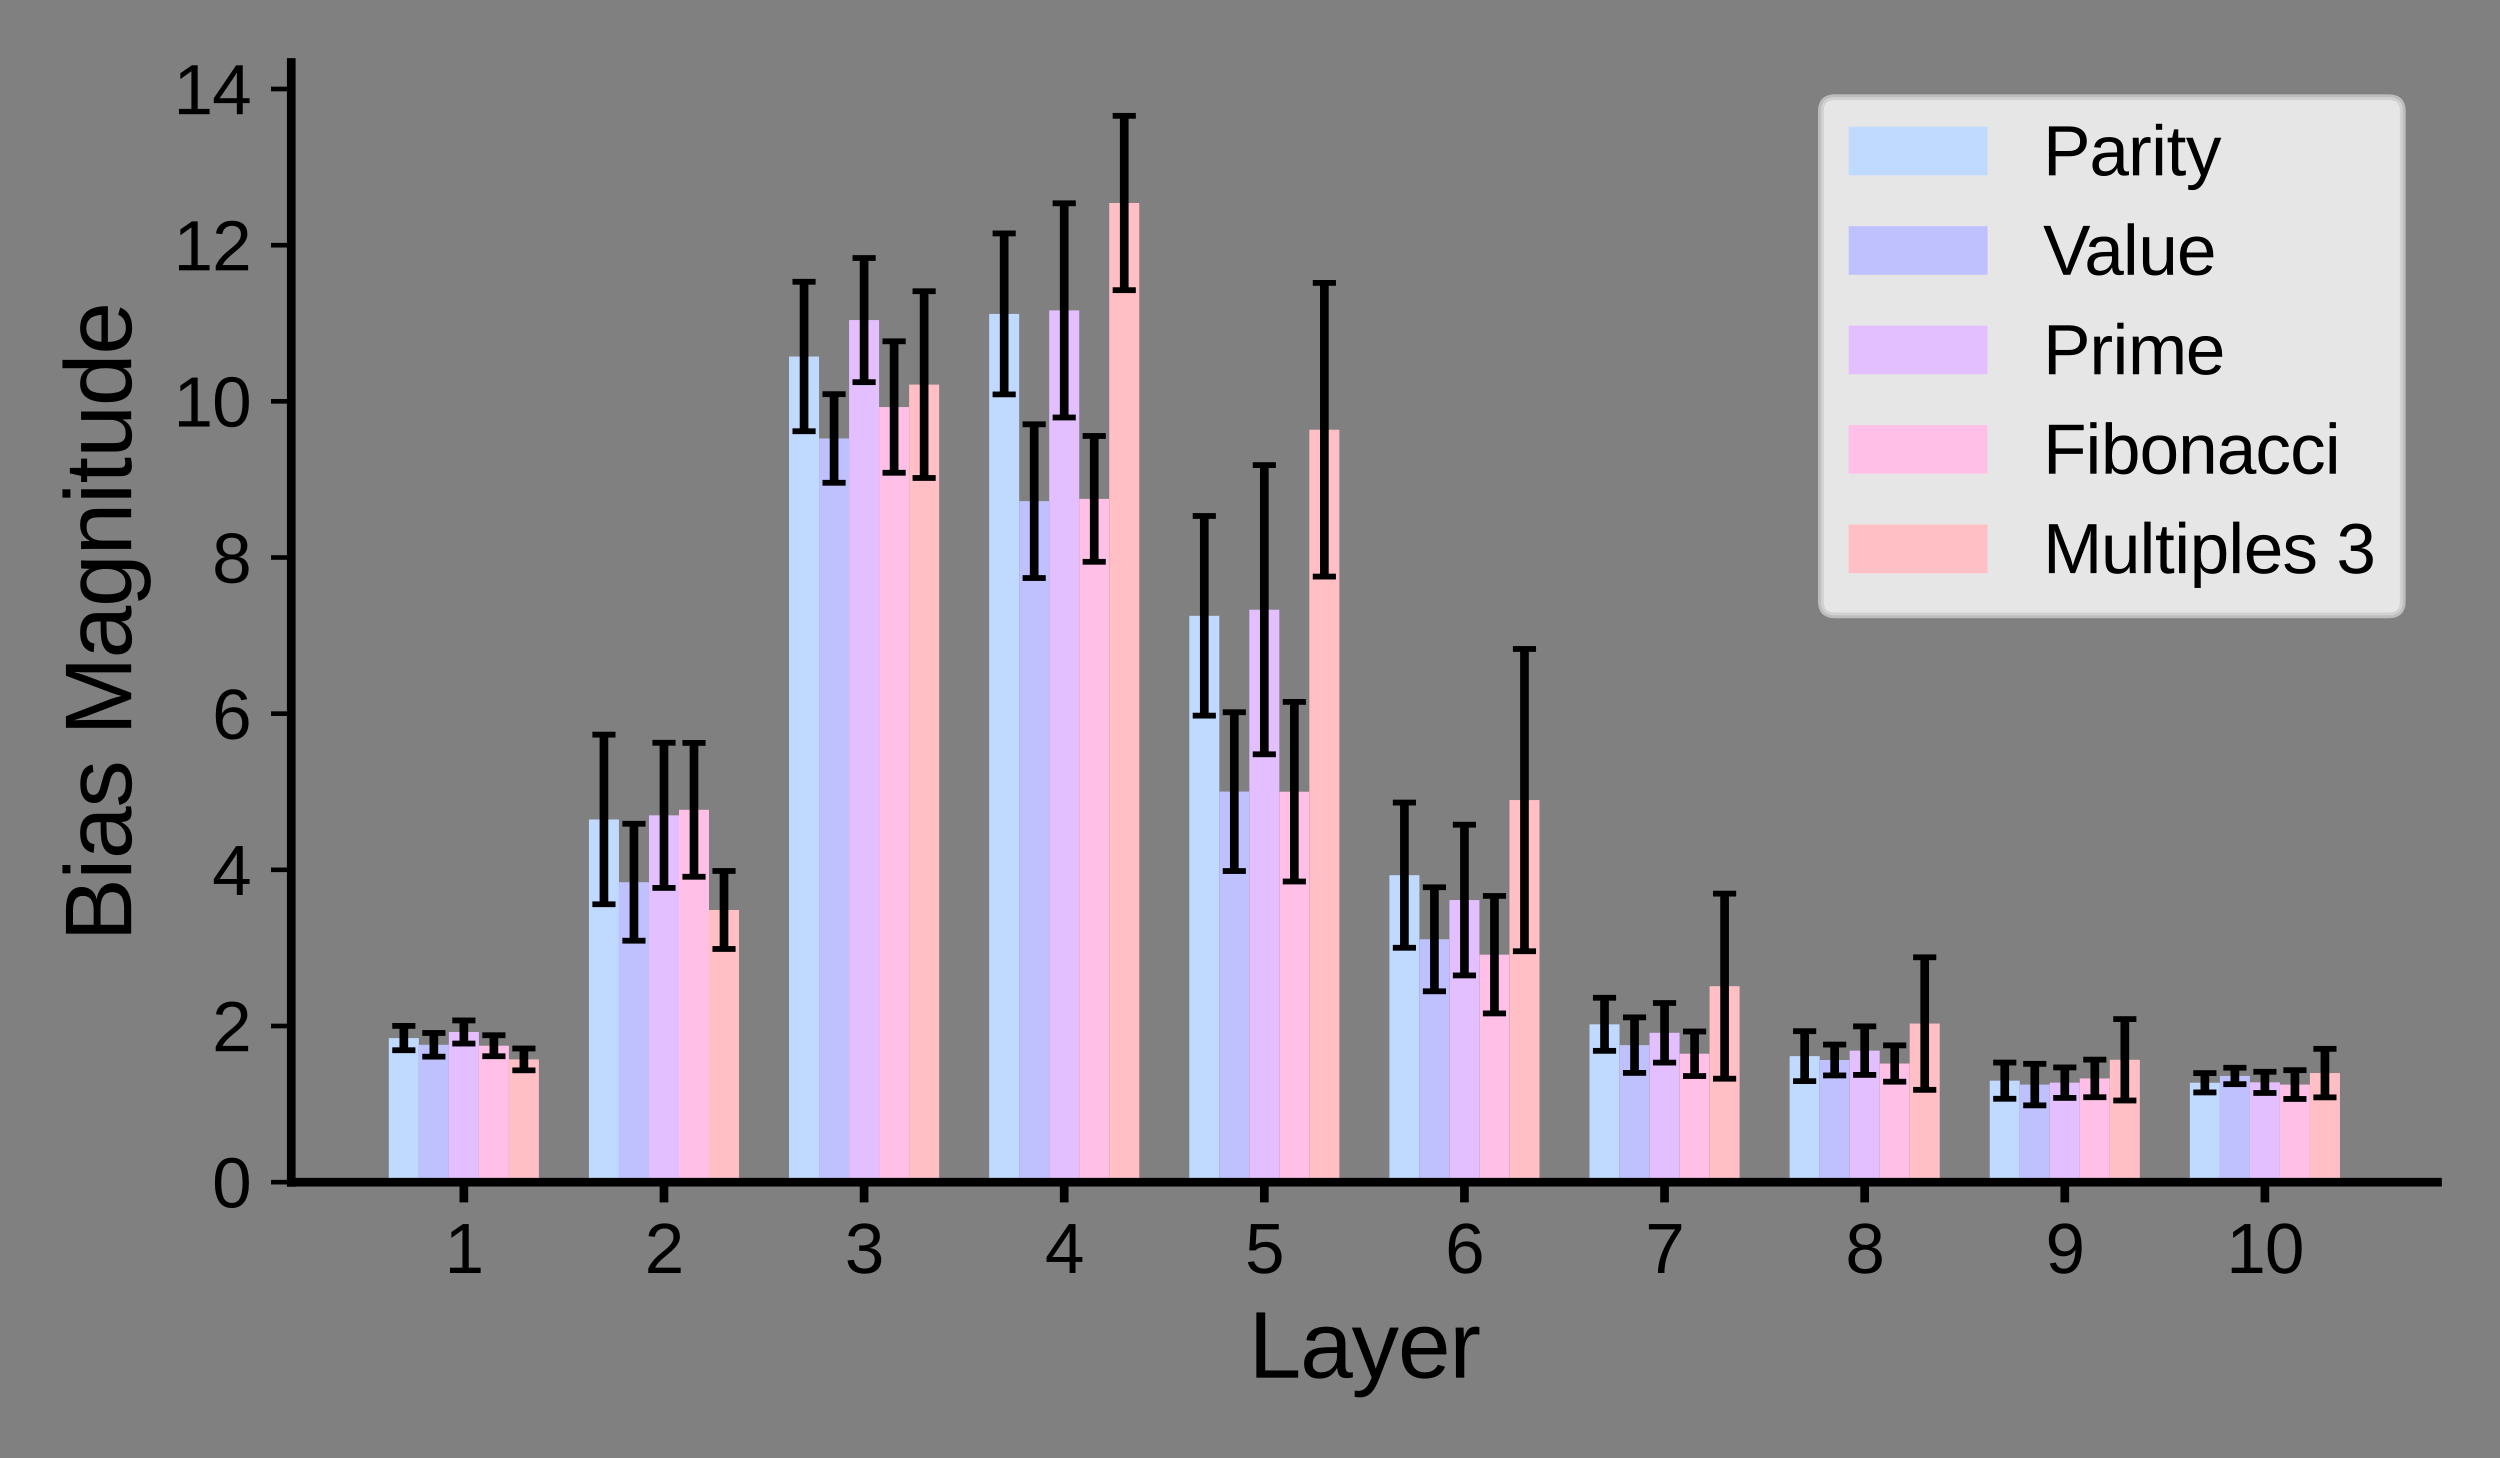<?xml version="1.0" encoding="utf-8" standalone="no"?>
<!DOCTYPE svg PUBLIC "-//W3C//DTD SVG 1.1//EN"
  "http://www.w3.org/Graphics/SVG/1.1/DTD/svg11.dtd">
<svg xmlns:xlink="http://www.w3.org/1999/xlink" width="432pt" height="252pt" viewBox="0 0 432 252" xmlns="http://www.w3.org/2000/svg" version="1.1">
 <rect x="0" y="0" width="432" height="252" fill="#808080" stroke="none"/>
 <defs>
  <style type="text/css">*{stroke-linejoin: round; stroke-linecap: butt}</style>
 </defs>
 <g id="figure_1">
  <g id="patch_1">
   <path d="M 0 252 
L 432 252 
L 432 0 
L 0 0 
L 0 252 
z
" style="fill: none"/>
  </g>
  <g id="axes_1">
   <g id="patch_2">
    <path d="M 50.33 204.28 
L 421.2 204.28 
L 421.2 10.8 
L 50.33 10.8 
L 50.33 204.28 
z
" style="fill: none"/>
   </g>
   <g id="patch_3">
    <path d="M 67.188 204.28 
L 72.375 204.28 
L 72.375 179.378 
L 67.188 179.378 
z
" clip-path="url(#p2a4788bea1)" style="fill: #c0d9ff"/>
   </g>
   <g id="patch_4">
    <path d="M 101.768 204.28 
L 106.955 204.28 
L 106.955 141.6 
L 101.768 141.6 
z
" clip-path="url(#p2a4788bea1)" style="fill: #c0d9ff"/>
   </g>
   <g id="patch_5">
    <path d="M 136.348 204.28 
L 141.535 204.28 
L 141.535 61.605 
L 136.348 61.605 
z
" clip-path="url(#p2a4788bea1)" style="fill: #c0d9ff"/>
   </g>
   <g id="patch_6">
    <path d="M 170.928 204.28 
L 176.115 204.28 
L 176.115 54.245 
L 170.928 54.245 
z
" clip-path="url(#p2a4788bea1)" style="fill: #c0d9ff"/>
   </g>
   <g id="patch_7">
    <path d="M 205.508 204.28 
L 210.695 204.28 
L 210.695 106.413 
L 205.508 106.413 
z
" clip-path="url(#p2a4788bea1)" style="fill: #c0d9ff"/>
   </g>
   <g id="patch_8">
    <path d="M 240.087 204.28 
L 245.274 204.28 
L 245.274 151.229 
L 240.087 151.229 
z
" clip-path="url(#p2a4788bea1)" style="fill: #c0d9ff"/>
   </g>
   <g id="patch_9">
    <path d="M 274.667 204.28 
L 279.854 204.28 
L 279.854 176.999 
L 274.667 176.999 
z
" clip-path="url(#p2a4788bea1)" style="fill: #c0d9ff"/>
   </g>
   <g id="patch_10">
    <path d="M 309.247 204.28 
L 314.434 204.28 
L 314.434 182.503 
L 309.247 182.503 
z
" clip-path="url(#p2a4788bea1)" style="fill: #c0d9ff"/>
   </g>
   <g id="patch_11">
    <path d="M 343.827 204.28 
L 349.014 204.28 
L 349.014 186.742 
L 343.827 186.742 
z
" clip-path="url(#p2a4788bea1)" style="fill: #c0d9ff"/>
   </g>
   <g id="patch_12">
    <path d="M 378.407 204.28 
L 383.594 204.28 
L 383.594 187.101 
L 378.407 187.101 
z
" clip-path="url(#p2a4788bea1)" style="fill: #c0d9ff"/>
   </g>
   <g id="patch_13">
    <path d="M 72.375 204.28 
L 77.562 204.28 
L 77.562 180.545 
L 72.375 180.545 
z
" clip-path="url(#p2a4788bea1)" style="fill: #bfc1ff"/>
   </g>
   <g id="patch_14">
    <path d="M 106.955 204.28 
L 112.142 204.28 
L 112.142 152.446 
L 106.955 152.446 
z
" clip-path="url(#p2a4788bea1)" style="fill: #bfc1ff"/>
   </g>
   <g id="patch_15">
    <path d="M 141.535 204.28 
L 146.722 204.28 
L 146.722 75.767 
L 141.535 75.767 
z
" clip-path="url(#p2a4788bea1)" style="fill: #bfc1ff"/>
   </g>
   <g id="patch_16">
    <path d="M 176.115 204.28 
L 181.302 204.28 
L 181.302 86.599 
L 176.115 86.599 
z
" clip-path="url(#p2a4788bea1)" style="fill: #bfc1ff"/>
   </g>
   <g id="patch_17">
    <path d="M 210.695 204.28 
L 215.882 204.28 
L 215.882 136.794 
L 210.695 136.794 
z
" clip-path="url(#p2a4788bea1)" style="fill: #bfc1ff"/>
   </g>
   <g id="patch_18">
    <path d="M 245.274 204.28 
L 250.461 204.28 
L 250.461 162.31 
L 245.274 162.31 
z
" clip-path="url(#p2a4788bea1)" style="fill: #bfc1ff"/>
   </g>
   <g id="patch_19">
    <path d="M 279.854 204.28 
L 285.041 204.28 
L 285.041 180.598 
L 279.854 180.598 
z
" clip-path="url(#p2a4788bea1)" style="fill: #bfc1ff"/>
   </g>
   <g id="patch_20">
    <path d="M 314.434 204.28 
L 319.621 204.28 
L 319.621 183.169 
L 314.434 183.169 
z
" clip-path="url(#p2a4788bea1)" style="fill: #bfc1ff"/>
   </g>
   <g id="patch_21">
    <path d="M 349.014 204.28 
L 354.201 204.28 
L 354.201 187.415 
L 349.014 187.415 
z
" clip-path="url(#p2a4788bea1)" style="fill: #bfc1ff"/>
   </g>
   <g id="patch_22">
    <path d="M 383.594 204.28 
L 388.781 204.28 
L 388.781 185.926 
L 383.594 185.926 
z
" clip-path="url(#p2a4788bea1)" style="fill: #bfc1ff"/>
   </g>
   <g id="patch_23">
    <path d="M 77.562 204.28 
L 82.749 204.28 
L 82.749 178.331 
L 77.562 178.331 
z
" clip-path="url(#p2a4788bea1)" style="fill: #e3bfff"/>
   </g>
   <g id="patch_24">
    <path d="M 112.142 204.28 
L 117.329 204.28 
L 117.329 140.892 
L 112.142 140.892 
z
" clip-path="url(#p2a4788bea1)" style="fill: #e3bfff"/>
   </g>
   <g id="patch_25">
    <path d="M 146.722 204.28 
L 151.909 204.28 
L 151.909 55.313 
L 146.722 55.313 
z
" clip-path="url(#p2a4788bea1)" style="fill: #e3bfff"/>
   </g>
   <g id="patch_26">
    <path d="M 181.302 204.28 
L 186.489 204.28 
L 186.489 53.64 
L 181.302 53.64 
z
" clip-path="url(#p2a4788bea1)" style="fill: #e3bfff"/>
   </g>
   <g id="patch_27">
    <path d="M 215.882 204.28 
L 221.069 204.28 
L 221.069 105.358 
L 215.882 105.358 
z
" clip-path="url(#p2a4788bea1)" style="fill: #e3bfff"/>
   </g>
   <g id="patch_28">
    <path d="M 250.461 204.28 
L 255.648 204.28 
L 255.648 155.528 
L 250.461 155.528 
z
" clip-path="url(#p2a4788bea1)" style="fill: #e3bfff"/>
   </g>
   <g id="patch_29">
    <path d="M 285.041 204.28 
L 290.228 204.28 
L 290.228 178.468 
L 285.041 178.468 
z
" clip-path="url(#p2a4788bea1)" style="fill: #e3bfff"/>
   </g>
   <g id="patch_30">
    <path d="M 319.621 204.28 
L 324.808 204.28 
L 324.808 181.551 
L 319.621 181.551 
z
" clip-path="url(#p2a4788bea1)" style="fill: #e3bfff"/>
   </g>
   <g id="patch_31">
    <path d="M 354.201 204.28 
L 359.388 204.28 
L 359.388 187.085 
L 354.201 187.085 
z
" clip-path="url(#p2a4788bea1)" style="fill: #e3bfff"/>
   </g>
   <g id="patch_32">
    <path d="M 388.781 204.28 
L 393.968 204.28 
L 393.968 187.032 
L 388.781 187.032 
z
" clip-path="url(#p2a4788bea1)" style="fill: #e3bfff"/>
   </g>
   <g id="patch_33">
    <path d="M 82.749 204.28 
L 87.936 204.28 
L 87.936 180.704 
L 82.749 180.704 
z
" clip-path="url(#p2a4788bea1)" style="fill: #ffbfe6"/>
   </g>
   <g id="patch_34">
    <path d="M 117.329 204.28 
L 122.516 204.28 
L 122.516 139.937 
L 117.329 139.937 
z
" clip-path="url(#p2a4788bea1)" style="fill: #ffbfe6"/>
   </g>
   <g id="patch_35">
    <path d="M 151.909 204.28 
L 157.096 204.28 
L 157.096 70.336 
L 151.909 70.336 
z
" clip-path="url(#p2a4788bea1)" style="fill: #ffbfe6"/>
   </g>
   <g id="patch_36">
    <path d="M 186.489 204.28 
L 191.676 204.28 
L 191.676 86.208 
L 186.489 86.208 
z
" clip-path="url(#p2a4788bea1)" style="fill: #ffbfe6"/>
   </g>
   <g id="patch_37">
    <path d="M 221.069 204.28 
L 226.256 204.28 
L 226.256 136.808 
L 221.069 136.808 
z
" clip-path="url(#p2a4788bea1)" style="fill: #ffbfe6"/>
   </g>
   <g id="patch_38">
    <path d="M 255.648 204.28 
L 260.835 204.28 
L 260.835 164.969 
L 255.648 164.969 
z
" clip-path="url(#p2a4788bea1)" style="fill: #ffbfe6"/>
   </g>
   <g id="patch_39">
    <path d="M 290.228 204.28 
L 295.415 204.28 
L 295.415 182.089 
L 290.228 182.089 
z
" clip-path="url(#p2a4788bea1)" style="fill: #ffbfe6"/>
   </g>
   <g id="patch_40">
    <path d="M 324.808 204.28 
L 329.995 204.28 
L 329.995 183.778 
L 324.808 183.778 
z
" clip-path="url(#p2a4788bea1)" style="fill: #ffbfe6"/>
   </g>
   <g id="patch_41">
    <path d="M 359.388 204.28 
L 364.575 204.28 
L 364.575 186.356 
L 359.388 186.356 
z
" clip-path="url(#p2a4788bea1)" style="fill: #ffbfe6"/>
   </g>
   <g id="patch_42">
    <path d="M 393.968 204.28 
L 399.155 204.28 
L 399.155 187.415 
L 393.968 187.415 
z
" clip-path="url(#p2a4788bea1)" style="fill: #ffbfe6"/>
   </g>
   <g id="patch_43">
    <path d="M 87.936 204.28 
L 93.123 204.28 
L 93.123 183.065 
L 87.936 183.065 
z
" clip-path="url(#p2a4788bea1)" style="fill: #ffbfc4"/>
   </g>
   <g id="patch_44">
    <path d="M 122.516 204.28 
L 127.703 204.28 
L 127.703 157.244 
L 122.516 157.244 
z
" clip-path="url(#p2a4788bea1)" style="fill: #ffbfc4"/>
   </g>
   <g id="patch_45">
    <path d="M 157.096 204.28 
L 162.283 204.28 
L 162.283 66.462 
L 157.096 66.462 
z
" clip-path="url(#p2a4788bea1)" style="fill: #ffbfc4"/>
   </g>
   <g id="patch_46">
    <path d="M 191.676 204.28 
L 196.863 204.28 
L 196.863 35.075 
L 191.676 35.075 
z
" clip-path="url(#p2a4788bea1)" style="fill: #ffbfc4"/>
   </g>
   <g id="patch_47">
    <path d="M 226.256 204.28 
L 231.443 204.28 
L 231.443 74.257 
L 226.256 74.257 
z
" clip-path="url(#p2a4788bea1)" style="fill: #ffbfc4"/>
   </g>
   <g id="patch_48">
    <path d="M 260.835 204.28 
L 266.022 204.28 
L 266.022 138.256 
L 260.835 138.256 
z
" clip-path="url(#p2a4788bea1)" style="fill: #ffbfc4"/>
   </g>
   <g id="patch_49">
    <path d="M 295.415 204.28 
L 300.602 204.28 
L 300.602 170.411 
L 295.415 170.411 
z
" clip-path="url(#p2a4788bea1)" style="fill: #ffbfc4"/>
   </g>
   <g id="patch_50">
    <path d="M 329.995 204.28 
L 335.182 204.28 
L 335.182 176.872 
L 329.995 176.872 
z
" clip-path="url(#p2a4788bea1)" style="fill: #ffbfc4"/>
   </g>
   <g id="patch_51">
    <path d="M 364.575 204.28 
L 369.762 204.28 
L 369.762 183.136 
L 364.575 183.136 
z
" clip-path="url(#p2a4788bea1)" style="fill: #ffbfc4"/>
   </g>
   <g id="patch_52">
    <path d="M 399.155 204.28 
L 404.342 204.28 
L 404.342 185.429 
L 399.155 185.429 
z
" clip-path="url(#p2a4788bea1)" style="fill: #ffbfc4"/>
   </g>
   <g id="matplotlib.axis_1">
    <g id="xtick_1">
     <g id="line2d_1">
      <defs>
       <path id="m3a42e1a648" d="M 0 0 
L 0 3.5 
" style="stroke: #000000; stroke-width: 1.5"/>
      </defs>
      <g>
       <use xlink:href="#m3a42e1a648" x="80.155" y="204.28" style="stroke: #000000; stroke-width: 1.5"/>
      </g>
     </g>
     <g id="text_1">
      <!-- 1 -->
      <g transform="translate(76.819 219.976) scale(0.12 -0.12)">
       <defs>
        <path id="LiberationSans-31" d="M 488 0 
L 488 478 
L 1609 478 
L 1609 3866 
L 616 3156 
L 616 3688 
L 1656 4403 
L 2175 4403 
L 2175 478 
L 3247 478 
L 3247 0 
L 488 0 
z
" transform="scale(0.016)"/>
       </defs>
       <use xlink:href="#LiberationSans-31"/>
      </g>
     </g>
    </g>
    <g id="xtick_2">
     <g id="line2d_2">
      <g>
       <use xlink:href="#m3a42e1a648" x="114.735" y="204.28" style="stroke: #000000; stroke-width: 1.5"/>
      </g>
     </g>
     <g id="text_2">
      <!-- 2 -->
      <g transform="translate(111.399 219.976) scale(0.12 -0.12)">
       <defs>
        <path id="LiberationSans-32" d="M 322 0 
L 322 397 
Q 481 763 711 1042 
Q 941 1322 1194 1548 
Q 1447 1775 1695 1969 
Q 1944 2163 2144 2356 
Q 2344 2550 2467 2762 
Q 2591 2975 2591 3244 
Q 2591 3606 2378 3806 
Q 2166 4006 1788 4006 
Q 1428 4006 1195 3811 
Q 963 3616 922 3263 
L 347 3316 
Q 409 3844 795 4156 
Q 1181 4469 1788 4469 
Q 2453 4469 2811 4155 
Q 3169 3841 3169 3263 
Q 3169 3006 3051 2753 
Q 2934 2500 2703 2247 
Q 2472 1994 1819 1463 
Q 1459 1169 1246 933 
Q 1034 697 941 478 
L 3238 478 
L 3238 0 
L 322 0 
z
" transform="scale(0.016)"/>
       </defs>
       <use xlink:href="#LiberationSans-32"/>
      </g>
     </g>
    </g>
    <g id="xtick_3">
     <g id="line2d_3">
      <g>
       <use xlink:href="#m3a42e1a648" x="149.315" y="204.28" style="stroke: #000000; stroke-width: 1.5"/>
      </g>
     </g>
     <g id="text_3">
      <!-- 3 -->
      <g transform="translate(145.979 219.976) scale(0.12 -0.12)">
       <defs>
        <path id="LiberationSans-33" d="M 3278 1216 
Q 3278 606 2890 271 
Q 2503 -63 1784 -63 
Q 1116 -63 717 239 
Q 319 541 244 1131 
L 825 1184 
Q 938 403 1784 403 
Q 2209 403 2451 612 
Q 2694 822 2694 1234 
Q 2694 1594 2417 1795 
Q 2141 1997 1619 1997 
L 1300 1997 
L 1300 2484 
L 1606 2484 
Q 2069 2484 2323 2686 
Q 2578 2888 2578 3244 
Q 2578 3597 2370 3801 
Q 2163 4006 1753 4006 
Q 1381 4006 1151 3815 
Q 922 3625 884 3278 
L 319 3322 
Q 381 3863 767 4166 
Q 1153 4469 1759 4469 
Q 2422 4469 2789 4161 
Q 3156 3853 3156 3303 
Q 3156 2881 2920 2617 
Q 2684 2353 2234 2259 
L 2234 2247 
Q 2728 2194 3003 1916 
Q 3278 1638 3278 1216 
z
" transform="scale(0.016)"/>
       </defs>
       <use xlink:href="#LiberationSans-33"/>
      </g>
     </g>
    </g>
    <g id="xtick_4">
     <g id="line2d_4">
      <g>
       <use xlink:href="#m3a42e1a648" x="183.895" y="204.28" style="stroke: #000000; stroke-width: 1.5"/>
      </g>
     </g>
     <g id="text_4">
      <!-- 4 -->
      <g transform="translate(180.559 219.976) scale(0.12 -0.12)">
       <defs>
        <path id="LiberationSans-34" d="M 2753 997 
L 2753 0 
L 2222 0 
L 2222 997 
L 147 997 
L 147 1434 
L 2163 4403 
L 2753 4403 
L 2753 1441 
L 3372 1441 
L 3372 997 
L 2753 997 
z
M 2222 3769 
Q 2216 3750 2134 3603 
Q 2053 3456 2013 3397 
L 884 1734 
L 716 1503 
L 666 1441 
L 2222 1441 
L 2222 3769 
z
" transform="scale(0.016)"/>
       </defs>
       <use xlink:href="#LiberationSans-34"/>
      </g>
     </g>
    </g>
    <g id="xtick_5">
     <g id="line2d_5">
      <g>
       <use xlink:href="#m3a42e1a648" x="218.475" y="204.28" style="stroke: #000000; stroke-width: 1.5"/>
      </g>
     </g>
     <g id="text_5">
      <!-- 5 -->
      <g transform="translate(215.138 219.976) scale(0.12 -0.12)">
       <defs>
        <path id="LiberationSans-35" d="M 3291 1434 
Q 3291 738 2877 337 
Q 2463 -63 1728 -63 
Q 1113 -63 734 206 
Q 356 475 256 984 
L 825 1050 
Q 1003 397 1741 397 
Q 2194 397 2450 670 
Q 2706 944 2706 1422 
Q 2706 1838 2448 2094 
Q 2191 2350 1753 2350 
Q 1525 2350 1328 2278 
Q 1131 2206 934 2034 
L 384 2034 
L 531 4403 
L 3034 4403 
L 3034 3925 
L 1044 3925 
L 959 2528 
Q 1325 2809 1869 2809 
Q 2519 2809 2905 2428 
Q 3291 2047 3291 1434 
z
" transform="scale(0.016)"/>
       </defs>
       <use xlink:href="#LiberationSans-35"/>
      </g>
     </g>
    </g>
    <g id="xtick_6">
     <g id="line2d_6">
      <g>
       <use xlink:href="#m3a42e1a648" x="253.055" y="204.28" style="stroke: #000000; stroke-width: 1.5"/>
      </g>
     </g>
     <g id="text_6">
      <!-- 6 -->
      <g transform="translate(249.718 219.976) scale(0.12 -0.12)">
       <defs>
        <path id="LiberationSans-36" d="M 3278 1441 
Q 3278 744 2900 340 
Q 2522 -63 1856 -63 
Q 1113 -63 719 490 
Q 325 1044 325 2100 
Q 325 3244 734 3856 
Q 1144 4469 1900 4469 
Q 2897 4469 3156 3572 
L 2619 3475 
Q 2453 4013 1894 4013 
Q 1413 4013 1148 3564 
Q 884 3116 884 2266 
Q 1038 2550 1316 2698 
Q 1594 2847 1953 2847 
Q 2563 2847 2920 2465 
Q 3278 2084 3278 1441 
z
M 2706 1416 
Q 2706 1894 2472 2153 
Q 2238 2413 1819 2413 
Q 1425 2413 1183 2183 
Q 941 1953 941 1550 
Q 941 1041 1192 716 
Q 1444 391 1838 391 
Q 2244 391 2475 664 
Q 2706 938 2706 1416 
z
" transform="scale(0.016)"/>
       </defs>
       <use xlink:href="#LiberationSans-36"/>
      </g>
     </g>
    </g>
    <g id="xtick_7">
     <g id="line2d_7">
      <g>
       <use xlink:href="#m3a42e1a648" x="287.635" y="204.28" style="stroke: #000000; stroke-width: 1.5"/>
      </g>
     </g>
     <g id="text_7">
      <!-- 7 -->
      <g transform="translate(284.298 219.976) scale(0.12 -0.12)">
       <defs>
        <path id="LiberationSans-37" d="M 3238 3947 
Q 2563 2916 2284 2331 
Q 2006 1747 1867 1178 
Q 1728 609 1728 0 
L 1141 0 
Q 1141 844 1498 1776 
Q 1856 2709 2694 3925 
L 328 3925 
L 328 4403 
L 3238 4403 
L 3238 3947 
z
" transform="scale(0.016)"/>
       </defs>
       <use xlink:href="#LiberationSans-37"/>
      </g>
     </g>
    </g>
    <g id="xtick_8">
     <g id="line2d_8">
      <g>
       <use xlink:href="#m3a42e1a648" x="322.215" y="204.28" style="stroke: #000000; stroke-width: 1.5"/>
      </g>
     </g>
     <g id="text_8">
      <!-- 8 -->
      <g transform="translate(318.878 219.976) scale(0.12 -0.12)">
       <defs>
        <path id="LiberationSans-38" d="M 3281 1228 
Q 3281 619 2893 278 
Q 2506 -63 1781 -63 
Q 1075 -63 676 271 
Q 278 606 278 1222 
Q 278 1653 525 1947 
Q 772 2241 1156 2303 
L 1156 2316 
Q 797 2400 589 2681 
Q 381 2963 381 3341 
Q 381 3844 757 4156 
Q 1134 4469 1769 4469 
Q 2419 4469 2795 4162 
Q 3172 3856 3172 3334 
Q 3172 2956 2962 2675 
Q 2753 2394 2391 2322 
L 2391 2309 
Q 2813 2241 3047 1952 
Q 3281 1663 3281 1228 
z
M 2588 3303 
Q 2588 4050 1769 4050 
Q 1372 4050 1164 3862 
Q 956 3675 956 3303 
Q 956 2925 1170 2726 
Q 1384 2528 1775 2528 
Q 2172 2528 2380 2711 
Q 2588 2894 2588 3303 
z
M 2697 1281 
Q 2697 1691 2453 1898 
Q 2209 2106 1769 2106 
Q 1341 2106 1100 1882 
Q 859 1659 859 1269 
Q 859 359 1788 359 
Q 2247 359 2472 579 
Q 2697 800 2697 1281 
z
" transform="scale(0.016)"/>
       </defs>
       <use xlink:href="#LiberationSans-38"/>
      </g>
     </g>
    </g>
    <g id="xtick_9">
     <g id="line2d_9">
      <g>
       <use xlink:href="#m3a42e1a648" x="356.795" y="204.28" style="stroke: #000000; stroke-width: 1.5"/>
      </g>
     </g>
     <g id="text_9">
      <!-- 9 -->
      <g transform="translate(353.458 219.976) scale(0.12 -0.12)">
       <defs>
        <path id="LiberationSans-39" d="M 3256 2291 
Q 3256 1156 2842 546 
Q 2428 -63 1663 -63 
Q 1147 -63 836 154 
Q 525 372 391 856 
L 928 941 
Q 1097 391 1672 391 
Q 2156 391 2422 841 
Q 2688 1291 2700 2125 
Q 2575 1844 2272 1673 
Q 1969 1503 1606 1503 
Q 1013 1503 656 1909 
Q 300 2316 300 2988 
Q 300 3678 687 4073 
Q 1075 4469 1766 4469 
Q 2500 4469 2878 3925 
Q 3256 3381 3256 2291 
z
M 2644 2834 
Q 2644 3366 2400 3689 
Q 2156 4013 1747 4013 
Q 1341 4013 1106 3736 
Q 872 3459 872 2988 
Q 872 2506 1106 2226 
Q 1341 1947 1741 1947 
Q 1984 1947 2193 2058 
Q 2403 2169 2523 2372 
Q 2644 2575 2644 2834 
z
" transform="scale(0.016)"/>
       </defs>
       <use xlink:href="#LiberationSans-39"/>
      </g>
     </g>
    </g>
    <g id="xtick_10">
     <g id="line2d_10">
      <g>
       <use xlink:href="#m3a42e1a648" x="391.375" y="204.28" style="stroke: #000000; stroke-width: 1.5"/>
      </g>
     </g>
     <g id="text_10">
      <!-- 10 -->
      <g transform="translate(384.702 219.976) scale(0.12 -0.12)">
       <defs>
        <path id="LiberationSans-30" d="M 3309 2203 
Q 3309 1100 2920 518 
Q 2531 -63 1772 -63 
Q 1013 -63 631 515 
Q 250 1094 250 2203 
Q 250 3338 620 3903 
Q 991 4469 1791 4469 
Q 2569 4469 2939 3897 
Q 3309 3325 3309 2203 
z
M 2738 2203 
Q 2738 3156 2517 3584 
Q 2297 4013 1791 4013 
Q 1272 4013 1045 3591 
Q 819 3169 819 2203 
Q 819 1266 1048 831 
Q 1278 397 1778 397 
Q 2275 397 2506 840 
Q 2738 1284 2738 2203 
z
" transform="scale(0.016)"/>
       </defs>
       <use xlink:href="#LiberationSans-31"/>
       <use xlink:href="#LiberationSans-30" x="55.615"/>
      </g>
     </g>
    </g>
    <g id="text_11">
     <!-- Layer -->
     <g transform="translate(215.755 238.061) scale(0.16 -0.16)">
      <defs>
       <path id="LiberationSans-4c" d="M 525 0 
L 525 4403 
L 1122 4403 
L 1122 488 
L 3347 488 
L 3347 0 
L 525 0 
z
" transform="scale(0.016)"/>
       <path id="LiberationSans-61" d="M 1294 -63 
Q 784 -63 528 206 
Q 272 475 272 944 
Q 272 1469 617 1750 
Q 963 2031 1731 2050 
L 2491 2063 
L 2491 2247 
Q 2491 2659 2316 2837 
Q 2141 3016 1766 3016 
Q 1388 3016 1216 2887 
Q 1044 2759 1009 2478 
L 422 2531 
Q 566 3444 1778 3444 
Q 2416 3444 2737 3151 
Q 3059 2859 3059 2306 
L 3059 850 
Q 3059 600 3125 473 
Q 3191 347 3375 347 
Q 3456 347 3559 369 
L 3559 19 
Q 3347 -31 3125 -31 
Q 2813 -31 2670 133 
Q 2528 297 2509 647 
L 2491 647 
Q 2275 259 1989 98 
Q 1703 -63 1294 -63 
z
M 1422 359 
Q 1731 359 1972 500 
Q 2213 641 2352 886 
Q 2491 1131 2491 1391 
L 2491 1669 
L 1875 1656 
Q 1478 1650 1273 1575 
Q 1069 1500 959 1344 
Q 850 1188 850 934 
Q 850 659 998 509 
Q 1147 359 1422 359 
z
" transform="scale(0.016)"/>
       <path id="LiberationSans-79" d="M 597 -1328 
Q 366 -1328 209 -1294 
L 209 -872 
Q 328 -891 472 -891 
Q 997 -891 1303 -119 
L 1356 16 
L 16 3381 
L 616 3381 
L 1328 1513 
Q 1344 1469 1366 1408 
Q 1388 1347 1506 1000 
Q 1625 653 1634 613 
L 1853 1228 
L 2594 3381 
L 3188 3381 
L 1888 0 
Q 1678 -541 1497 -805 
Q 1316 -1069 1095 -1198 
Q 875 -1328 597 -1328 
z
" transform="scale(0.016)"/>
       <path id="LiberationSans-65" d="M 863 1572 
Q 863 991 1103 675 
Q 1344 359 1806 359 
Q 2172 359 2392 506 
Q 2613 653 2691 878 
L 3184 738 
Q 2881 -63 1806 -63 
Q 1056 -63 664 384 
Q 272 831 272 1713 
Q 272 2550 664 2997 
Q 1056 3444 1784 3444 
Q 3275 3444 3275 1647 
L 3275 1572 
L 863 1572 
z
M 2694 2003 
Q 2647 2538 2422 2783 
Q 2197 3028 1775 3028 
Q 1366 3028 1127 2754 
Q 888 2481 869 2003 
L 2694 2003 
z
" transform="scale(0.016)"/>
       <path id="LiberationSans-72" d="M 444 0 
L 444 2594 
Q 444 2950 425 3381 
L 956 3381 
Q 981 2806 981 2691 
L 994 2691 
Q 1128 3125 1303 3284 
Q 1478 3444 1797 3444 
Q 1909 3444 2025 3413 
L 2025 2897 
Q 1913 2928 1725 2928 
Q 1375 2928 1190 2626 
Q 1006 2325 1006 1763 
L 1006 0 
L 444 0 
z
" transform="scale(0.016)"/>
      </defs>
      <use xlink:href="#LiberationSans-4c"/>
      <use xlink:href="#LiberationSans-61" x="55.615"/>
      <use xlink:href="#LiberationSans-79" x="111.23"/>
      <use xlink:href="#LiberationSans-65" x="161.23"/>
      <use xlink:href="#LiberationSans-72" x="216.846"/>
     </g>
    </g>
   </g>
   <g id="matplotlib.axis_2">
    <g id="ytick_1">
     <g id="line2d_11">
      <defs>
       <path id="m82c3eac5e8" d="M 0 0 
L -3.5 0 
" style="stroke: #000000; stroke-width: 0.8"/>
      </defs>
      <g>
       <use xlink:href="#m82c3eac5e8" x="50.33" y="204.28" style="stroke: #000000; stroke-width: 0.8"/>
      </g>
     </g>
     <g id="text_12">
      <!-- 0 -->
      <g transform="translate(36.657 208.628) scale(0.12 -0.12)">
       <use xlink:href="#LiberationSans-30"/>
      </g>
     </g>
    </g>
    <g id="ytick_2">
     <g id="line2d_12">
      <g>
       <use xlink:href="#m82c3eac5e8" x="50.33" y="177.295" style="stroke: #000000; stroke-width: 0.8"/>
      </g>
     </g>
     <g id="text_13">
      <!-- 2 -->
      <g transform="translate(36.657 181.643) scale(0.12 -0.12)">
       <use xlink:href="#LiberationSans-32"/>
      </g>
     </g>
    </g>
    <g id="ytick_3">
     <g id="line2d_13">
      <g>
       <use xlink:href="#m82c3eac5e8" x="50.33" y="150.309" style="stroke: #000000; stroke-width: 0.8"/>
      </g>
     </g>
     <g id="text_14">
      <!-- 4 -->
      <g transform="translate(36.657 154.657) scale(0.12 -0.12)">
       <use xlink:href="#LiberationSans-34"/>
      </g>
     </g>
    </g>
    <g id="ytick_4">
     <g id="line2d_14">
      <g>
       <use xlink:href="#m82c3eac5e8" x="50.33" y="123.324" style="stroke: #000000; stroke-width: 0.8"/>
      </g>
     </g>
     <g id="text_15">
      <!-- 6 -->
      <g transform="translate(36.657 127.672) scale(0.12 -0.12)">
       <use xlink:href="#LiberationSans-36"/>
      </g>
     </g>
    </g>
    <g id="ytick_5">
     <g id="line2d_15">
      <g>
       <use xlink:href="#m82c3eac5e8" x="50.33" y="96.339" style="stroke: #000000; stroke-width: 0.8"/>
      </g>
     </g>
     <g id="text_16">
      <!-- 8 -->
      <g transform="translate(36.657 100.687) scale(0.12 -0.12)">
       <use xlink:href="#LiberationSans-38"/>
      </g>
     </g>
    </g>
    <g id="ytick_6">
     <g id="line2d_16">
      <g>
       <use xlink:href="#m82c3eac5e8" x="50.33" y="69.353" style="stroke: #000000; stroke-width: 0.8"/>
      </g>
     </g>
     <g id="text_17">
      <!-- 10 -->
      <g transform="translate(29.984 73.701) scale(0.12 -0.12)">
       <use xlink:href="#LiberationSans-31"/>
       <use xlink:href="#LiberationSans-30" x="55.615"/>
      </g>
     </g>
    </g>
    <g id="ytick_7">
     <g id="line2d_17">
      <g>
       <use xlink:href="#m82c3eac5e8" x="50.33" y="42.368" style="stroke: #000000; stroke-width: 0.8"/>
      </g>
     </g>
     <g id="text_18">
      <!-- 12 -->
      <g transform="translate(29.984 46.716) scale(0.12 -0.12)">
       <use xlink:href="#LiberationSans-31"/>
       <use xlink:href="#LiberationSans-32" x="55.615"/>
      </g>
     </g>
    </g>
    <g id="ytick_8">
     <g id="line2d_18">
      <g>
       <use xlink:href="#m82c3eac5e8" x="50.33" y="15.382" style="stroke: #000000; stroke-width: 0.8"/>
      </g>
     </g>
     <g id="text_19">
      <!-- 14 -->
      <g transform="translate(29.984 19.731) scale(0.12 -0.12)">
       <use xlink:href="#LiberationSans-31"/>
       <use xlink:href="#LiberationSans-34" x="55.615"/>
      </g>
     </g>
    </g>
    <g id="text_20">
     <!-- Bias Magnitude -->
     <g transform="translate(22.664 162.681) rotate(-90) scale(0.16 -0.16)">
      <defs>
       <path id="LiberationSans-42" d="M 3931 1241 
Q 3931 653 3503 326 
Q 3075 0 2313 0 
L 525 0 
L 525 4403 
L 2125 4403 
Q 3675 4403 3675 3334 
Q 3675 2944 3456 2678 
Q 3238 2413 2838 2322 
Q 3363 2259 3647 1970 
Q 3931 1681 3931 1241 
z
M 3075 3263 
Q 3075 3619 2831 3772 
Q 2588 3925 2125 3925 
L 1122 3925 
L 1122 2531 
L 2125 2531 
Q 2603 2531 2839 2711 
Q 3075 2891 3075 3263 
z
M 3328 1288 
Q 3328 2066 2234 2066 
L 1122 2066 
L 1122 478 
L 2281 478 
Q 2828 478 3078 681 
Q 3328 884 3328 1288 
z
" transform="scale(0.016)"/>
       <path id="LiberationSans-69" d="M 428 4100 
L 428 4638 
L 991 4638 
L 991 4100 
L 428 4100 
z
M 428 0 
L 428 3381 
L 991 3381 
L 991 0 
L 428 0 
z
" transform="scale(0.016)"/>
       <path id="LiberationSans-73" d="M 2969 934 
Q 2969 456 2608 196 
Q 2247 -63 1597 -63 
Q 966 -63 623 145 
Q 281 353 178 794 
L 675 891 
Q 747 619 972 492 
Q 1197 366 1597 366 
Q 2025 366 2223 497 
Q 2422 628 2422 891 
Q 2422 1091 2284 1216 
Q 2147 1341 1841 1422 
L 1438 1528 
Q 953 1653 748 1773 
Q 544 1894 428 2066 
Q 313 2238 313 2488 
Q 313 2950 642 3192 
Q 972 3434 1603 3434 
Q 2163 3434 2492 3237 
Q 2822 3041 2909 2606 
L 2403 2544 
Q 2356 2769 2151 2889 
Q 1947 3009 1603 3009 
Q 1222 3009 1040 2893 
Q 859 2778 859 2544 
Q 859 2400 934 2306 
Q 1009 2213 1156 2147 
Q 1303 2081 1775 1966 
Q 2222 1853 2419 1758 
Q 2616 1663 2730 1547 
Q 2844 1431 2906 1279 
Q 2969 1128 2969 934 
z
" transform="scale(0.016)"/>
       <path id="LiberationSans-20" transform="scale(0.016)"/>
       <path id="LiberationSans-4d" d="M 4269 0 
L 4269 2938 
Q 4269 3425 4297 3875 
Q 4144 3316 4022 3000 
L 2884 0 
L 2466 0 
L 1313 3000 
L 1138 3531 
L 1034 3875 
L 1044 3528 
L 1056 2938 
L 1056 0 
L 525 0 
L 525 4403 
L 1309 4403 
L 2481 1350 
Q 2544 1166 2601 955 
Q 2659 744 2678 650 
Q 2703 775 2783 1029 
Q 2863 1284 2891 1350 
L 4041 4403 
L 4806 4403 
L 4806 0 
L 4269 0 
z
" transform="scale(0.016)"/>
       <path id="LiberationSans-67" d="M 1713 -1328 
Q 1159 -1328 831 -1111 
Q 503 -894 409 -494 
L 975 -413 
Q 1031 -647 1223 -773 
Q 1416 -900 1728 -900 
Q 2569 -900 2569 84 
L 2569 628 
L 2563 628 
Q 2403 303 2125 139 
Q 1847 -25 1475 -25 
Q 853 -25 561 387 
Q 269 800 269 1684 
Q 269 2581 583 3007 
Q 897 3434 1538 3434 
Q 1897 3434 2161 3270 
Q 2425 3106 2569 2803 
L 2575 2803 
Q 2575 2897 2587 3128 
Q 2600 3359 2613 3381 
L 3147 3381 
Q 3128 3213 3128 2681 
L 3128 97 
Q 3128 -1328 1713 -1328 
z
M 2569 1691 
Q 2569 2103 2456 2401 
Q 2344 2700 2139 2858 
Q 1934 3016 1675 3016 
Q 1244 3016 1047 2703 
Q 850 2391 850 1691 
Q 850 997 1034 694 
Q 1219 391 1666 391 
Q 1931 391 2137 547 
Q 2344 703 2456 995 
Q 2569 1288 2569 1691 
z
" transform="scale(0.016)"/>
       <path id="LiberationSans-6e" d="M 2578 0 
L 2578 2144 
Q 2578 2478 2512 2662 
Q 2447 2847 2303 2928 
Q 2159 3009 1881 3009 
Q 1475 3009 1240 2731 
Q 1006 2453 1006 1959 
L 1006 0 
L 444 0 
L 444 2659 
Q 444 3250 425 3381 
L 956 3381 
Q 959 3366 962 3297 
Q 966 3228 970 3139 
Q 975 3050 981 2803 
L 991 2803 
Q 1184 3153 1439 3298 
Q 1694 3444 2072 3444 
Q 2628 3444 2886 3167 
Q 3144 2891 3144 2253 
L 3144 0 
L 2578 0 
z
" transform="scale(0.016)"/>
       <path id="LiberationSans-74" d="M 1731 25 
Q 1453 -50 1163 -50 
Q 488 -50 488 716 
L 488 2972 
L 97 2972 
L 97 3381 
L 509 3381 
L 675 4138 
L 1050 4138 
L 1050 3381 
L 1675 3381 
L 1675 2972 
L 1050 2972 
L 1050 838 
Q 1050 594 1129 495 
Q 1209 397 1406 397 
Q 1519 397 1731 441 
L 1731 25 
z
" transform="scale(0.016)"/>
       <path id="LiberationSans-75" d="M 981 3381 
L 981 1238 
Q 981 903 1047 718 
Q 1113 534 1256 453 
Q 1400 372 1678 372 
Q 2084 372 2318 650 
Q 2553 928 2553 1422 
L 2553 3381 
L 3116 3381 
L 3116 722 
Q 3116 131 3134 0 
L 2603 0 
Q 2600 16 2597 84 
Q 2594 153 2589 242 
Q 2584 331 2578 578 
L 2569 578 
Q 2375 228 2120 82 
Q 1866 -63 1488 -63 
Q 931 -63 673 214 
Q 416 491 416 1128 
L 416 3381 
L 981 3381 
z
" transform="scale(0.016)"/>
       <path id="LiberationSans-64" d="M 2566 544 
Q 2409 219 2151 78 
Q 1894 -63 1513 -63 
Q 872 -63 570 368 
Q 269 800 269 1675 
Q 269 3444 1513 3444 
Q 1897 3444 2153 3303 
Q 2409 3163 2566 2856 
L 2572 2856 
L 2566 3234 
L 2566 4638 
L 3128 4638 
L 3128 697 
Q 3128 169 3147 0 
L 2609 0 
Q 2600 50 2589 231 
Q 2578 413 2578 544 
L 2566 544 
z
M 859 1694 
Q 859 984 1046 678 
Q 1234 372 1656 372 
Q 2134 372 2350 703 
Q 2566 1034 2566 1731 
Q 2566 2403 2350 2715 
Q 2134 3028 1663 3028 
Q 1238 3028 1048 2714 
Q 859 2400 859 1694 
z
" transform="scale(0.016)"/>
      </defs>
      <use xlink:href="#LiberationSans-42"/>
      <use xlink:href="#LiberationSans-69" x="66.699"/>
      <use xlink:href="#LiberationSans-61" x="88.916"/>
      <use xlink:href="#LiberationSans-73" x="144.531"/>
      <use xlink:href="#LiberationSans-20" x="194.531"/>
      <use xlink:href="#LiberationSans-4d" x="222.314"/>
      <use xlink:href="#LiberationSans-61" x="305.615"/>
      <use xlink:href="#LiberationSans-67" x="361.23"/>
      <use xlink:href="#LiberationSans-6e" x="416.846"/>
      <use xlink:href="#LiberationSans-69" x="472.461"/>
      <use xlink:href="#LiberationSans-74" x="494.678"/>
      <use xlink:href="#LiberationSans-75" x="522.461"/>
      <use xlink:href="#LiberationSans-64" x="578.076"/>
      <use xlink:href="#LiberationSans-65" x="633.691"/>
     </g>
    </g>
   </g>
   <g id="LineCollection_1">
    <path d="M 69.781 181.478 
L 69.781 177.279 
" clip-path="url(#p2a4788bea1)" style="fill: none; stroke: #000000; stroke-width: 1.5"/>
    <path d="M 104.361 156.258 
L 104.361 126.942 
" clip-path="url(#p2a4788bea1)" style="fill: none; stroke: #000000; stroke-width: 1.5"/>
    <path d="M 138.941 74.518 
L 138.941 48.691 
" clip-path="url(#p2a4788bea1)" style="fill: none; stroke: #000000; stroke-width: 1.5"/>
    <path d="M 173.521 68.152 
L 173.521 40.339 
" clip-path="url(#p2a4788bea1)" style="fill: none; stroke: #000000; stroke-width: 1.5"/>
    <path d="M 208.101 123.665 
L 208.101 89.16 
" clip-path="url(#p2a4788bea1)" style="fill: none; stroke: #000000; stroke-width: 1.5"/>
    <path d="M 242.681 163.776 
L 242.681 138.681 
" clip-path="url(#p2a4788bea1)" style="fill: none; stroke: #000000; stroke-width: 1.5"/>
    <path d="M 277.261 181.585 
L 277.261 172.414 
" clip-path="url(#p2a4788bea1)" style="fill: none; stroke: #000000; stroke-width: 1.5"/>
    <path d="M 311.841 186.819 
L 311.841 178.186 
" clip-path="url(#p2a4788bea1)" style="fill: none; stroke: #000000; stroke-width: 1.5"/>
    <path d="M 346.421 189.868 
L 346.421 183.615 
" clip-path="url(#p2a4788bea1)" style="fill: none; stroke: #000000; stroke-width: 1.5"/>
    <path d="M 381.001 188.771 
L 381.001 185.43 
" clip-path="url(#p2a4788bea1)" style="fill: none; stroke: #000000; stroke-width: 1.5"/>
   </g>
   <g id="line2d_19">
    <defs>
     <path id="md1fd2b2de5" d="M 2 0 
L -2 -0 
" style="stroke: #000000"/>
    </defs>
    <g clip-path="url(#p2a4788bea1)">
     <use xlink:href="#md1fd2b2de5" x="69.781" y="181.478" style="stroke: #000000"/>
     <use xlink:href="#md1fd2b2de5" x="104.361" y="156.258" style="stroke: #000000"/>
     <use xlink:href="#md1fd2b2de5" x="138.941" y="74.518" style="stroke: #000000"/>
     <use xlink:href="#md1fd2b2de5" x="173.521" y="68.152" style="stroke: #000000"/>
     <use xlink:href="#md1fd2b2de5" x="208.101" y="123.665" style="stroke: #000000"/>
     <use xlink:href="#md1fd2b2de5" x="242.681" y="163.776" style="stroke: #000000"/>
     <use xlink:href="#md1fd2b2de5" x="277.261" y="181.585" style="stroke: #000000"/>
     <use xlink:href="#md1fd2b2de5" x="311.841" y="186.819" style="stroke: #000000"/>
     <use xlink:href="#md1fd2b2de5" x="346.421" y="189.868" style="stroke: #000000"/>
     <use xlink:href="#md1fd2b2de5" x="381.001" y="188.771" style="stroke: #000000"/>
    </g>
   </g>
   <g id="line2d_20">
    <g clip-path="url(#p2a4788bea1)">
     <use xlink:href="#md1fd2b2de5" x="69.781" y="177.279" style="stroke: #000000"/>
     <use xlink:href="#md1fd2b2de5" x="104.361" y="126.942" style="stroke: #000000"/>
     <use xlink:href="#md1fd2b2de5" x="138.941" y="48.691" style="stroke: #000000"/>
     <use xlink:href="#md1fd2b2de5" x="173.521" y="40.339" style="stroke: #000000"/>
     <use xlink:href="#md1fd2b2de5" x="208.101" y="89.16" style="stroke: #000000"/>
     <use xlink:href="#md1fd2b2de5" x="242.681" y="138.681" style="stroke: #000000"/>
     <use xlink:href="#md1fd2b2de5" x="277.261" y="172.414" style="stroke: #000000"/>
     <use xlink:href="#md1fd2b2de5" x="311.841" y="178.186" style="stroke: #000000"/>
     <use xlink:href="#md1fd2b2de5" x="346.421" y="183.615" style="stroke: #000000"/>
     <use xlink:href="#md1fd2b2de5" x="381.001" y="185.43" style="stroke: #000000"/>
    </g>
   </g>
   <g id="LineCollection_2">
    <path d="M 74.968 182.593 
L 74.968 178.496 
" clip-path="url(#p2a4788bea1)" style="fill: none; stroke: #000000; stroke-width: 1.5"/>
    <path d="M 109.548 162.549 
L 109.548 142.343 
" clip-path="url(#p2a4788bea1)" style="fill: none; stroke: #000000; stroke-width: 1.5"/>
    <path d="M 144.128 83.423 
L 144.128 68.111 
" clip-path="url(#p2a4788bea1)" style="fill: none; stroke: #000000; stroke-width: 1.5"/>
    <path d="M 178.708 99.883 
L 178.708 73.315 
" clip-path="url(#p2a4788bea1)" style="fill: none; stroke: #000000; stroke-width: 1.5"/>
    <path d="M 213.288 150.514 
L 213.288 123.075 
" clip-path="url(#p2a4788bea1)" style="fill: none; stroke: #000000; stroke-width: 1.5"/>
    <path d="M 247.868 171.3 
L 247.868 153.32 
" clip-path="url(#p2a4788bea1)" style="fill: none; stroke: #000000; stroke-width: 1.5"/>
    <path d="M 282.448 185.396 
L 282.448 175.801 
" clip-path="url(#p2a4788bea1)" style="fill: none; stroke: #000000; stroke-width: 1.5"/>
    <path d="M 317.028 185.839 
L 317.028 180.5 
" clip-path="url(#p2a4788bea1)" style="fill: none; stroke: #000000; stroke-width: 1.5"/>
    <path d="M 351.608 191.003 
L 351.608 183.826 
" clip-path="url(#p2a4788bea1)" style="fill: none; stroke: #000000; stroke-width: 1.5"/>
    <path d="M 386.188 187.348 
L 386.188 184.504 
" clip-path="url(#p2a4788bea1)" style="fill: none; stroke: #000000; stroke-width: 1.5"/>
   </g>
   <g id="line2d_21">
    <g clip-path="url(#p2a4788bea1)">
     <use xlink:href="#md1fd2b2de5" x="74.968" y="182.593" style="stroke: #000000"/>
     <use xlink:href="#md1fd2b2de5" x="109.548" y="162.549" style="stroke: #000000"/>
     <use xlink:href="#md1fd2b2de5" x="144.128" y="83.423" style="stroke: #000000"/>
     <use xlink:href="#md1fd2b2de5" x="178.708" y="99.883" style="stroke: #000000"/>
     <use xlink:href="#md1fd2b2de5" x="213.288" y="150.514" style="stroke: #000000"/>
     <use xlink:href="#md1fd2b2de5" x="247.868" y="171.3" style="stroke: #000000"/>
     <use xlink:href="#md1fd2b2de5" x="282.448" y="185.396" style="stroke: #000000"/>
     <use xlink:href="#md1fd2b2de5" x="317.028" y="185.839" style="stroke: #000000"/>
     <use xlink:href="#md1fd2b2de5" x="351.608" y="191.003" style="stroke: #000000"/>
     <use xlink:href="#md1fd2b2de5" x="386.188" y="187.348" style="stroke: #000000"/>
    </g>
   </g>
   <g id="line2d_22">
    <g clip-path="url(#p2a4788bea1)">
     <use xlink:href="#md1fd2b2de5" x="74.968" y="178.496" style="stroke: #000000"/>
     <use xlink:href="#md1fd2b2de5" x="109.548" y="142.343" style="stroke: #000000"/>
     <use xlink:href="#md1fd2b2de5" x="144.128" y="68.111" style="stroke: #000000"/>
     <use xlink:href="#md1fd2b2de5" x="178.708" y="73.315" style="stroke: #000000"/>
     <use xlink:href="#md1fd2b2de5" x="213.288" y="123.075" style="stroke: #000000"/>
     <use xlink:href="#md1fd2b2de5" x="247.868" y="153.32" style="stroke: #000000"/>
     <use xlink:href="#md1fd2b2de5" x="282.448" y="175.801" style="stroke: #000000"/>
     <use xlink:href="#md1fd2b2de5" x="317.028" y="180.5" style="stroke: #000000"/>
     <use xlink:href="#md1fd2b2de5" x="351.608" y="183.826" style="stroke: #000000"/>
     <use xlink:href="#md1fd2b2de5" x="386.188" y="184.504" style="stroke: #000000"/>
    </g>
   </g>
   <g id="LineCollection_3">
    <path d="M 80.155 180.33 
L 80.155 176.331 
" clip-path="url(#p2a4788bea1)" style="fill: none; stroke: #000000; stroke-width: 1.5"/>
    <path d="M 114.735 153.433 
L 114.735 128.351 
" clip-path="url(#p2a4788bea1)" style="fill: none; stroke: #000000; stroke-width: 1.5"/>
    <path d="M 149.315 66.042 
L 149.315 44.583 
" clip-path="url(#p2a4788bea1)" style="fill: none; stroke: #000000; stroke-width: 1.5"/>
    <path d="M 183.895 72.146 
L 183.895 35.134 
" clip-path="url(#p2a4788bea1)" style="fill: none; stroke: #000000; stroke-width: 1.5"/>
    <path d="M 218.475 130.344 
L 218.475 80.373 
" clip-path="url(#p2a4788bea1)" style="fill: none; stroke: #000000; stroke-width: 1.5"/>
    <path d="M 253.055 168.552 
L 253.055 142.505 
" clip-path="url(#p2a4788bea1)" style="fill: none; stroke: #000000; stroke-width: 1.5"/>
    <path d="M 287.635 183.617 
L 287.635 173.318 
" clip-path="url(#p2a4788bea1)" style="fill: none; stroke: #000000; stroke-width: 1.5"/>
    <path d="M 322.215 185.746 
L 322.215 177.357 
" clip-path="url(#p2a4788bea1)" style="fill: none; stroke: #000000; stroke-width: 1.5"/>
    <path d="M 356.795 189.716 
L 356.795 184.453 
" clip-path="url(#p2a4788bea1)" style="fill: none; stroke: #000000; stroke-width: 1.5"/>
    <path d="M 391.375 188.867 
L 391.375 185.197 
" clip-path="url(#p2a4788bea1)" style="fill: none; stroke: #000000; stroke-width: 1.5"/>
   </g>
   <g id="line2d_23">
    <g clip-path="url(#p2a4788bea1)">
     <use xlink:href="#md1fd2b2de5" x="80.155" y="180.33" style="stroke: #000000"/>
     <use xlink:href="#md1fd2b2de5" x="114.735" y="153.433" style="stroke: #000000"/>
     <use xlink:href="#md1fd2b2de5" x="149.315" y="66.042" style="stroke: #000000"/>
     <use xlink:href="#md1fd2b2de5" x="183.895" y="72.146" style="stroke: #000000"/>
     <use xlink:href="#md1fd2b2de5" x="218.475" y="130.344" style="stroke: #000000"/>
     <use xlink:href="#md1fd2b2de5" x="253.055" y="168.552" style="stroke: #000000"/>
     <use xlink:href="#md1fd2b2de5" x="287.635" y="183.617" style="stroke: #000000"/>
     <use xlink:href="#md1fd2b2de5" x="322.215" y="185.746" style="stroke: #000000"/>
     <use xlink:href="#md1fd2b2de5" x="356.795" y="189.716" style="stroke: #000000"/>
     <use xlink:href="#md1fd2b2de5" x="391.375" y="188.867" style="stroke: #000000"/>
    </g>
   </g>
   <g id="line2d_24">
    <g clip-path="url(#p2a4788bea1)">
     <use xlink:href="#md1fd2b2de5" x="80.155" y="176.331" style="stroke: #000000"/>
     <use xlink:href="#md1fd2b2de5" x="114.735" y="128.351" style="stroke: #000000"/>
     <use xlink:href="#md1fd2b2de5" x="149.315" y="44.583" style="stroke: #000000"/>
     <use xlink:href="#md1fd2b2de5" x="183.895" y="35.134" style="stroke: #000000"/>
     <use xlink:href="#md1fd2b2de5" x="218.475" y="80.373" style="stroke: #000000"/>
     <use xlink:href="#md1fd2b2de5" x="253.055" y="142.505" style="stroke: #000000"/>
     <use xlink:href="#md1fd2b2de5" x="287.635" y="173.318" style="stroke: #000000"/>
     <use xlink:href="#md1fd2b2de5" x="322.215" y="177.357" style="stroke: #000000"/>
     <use xlink:href="#md1fd2b2de5" x="356.795" y="184.453" style="stroke: #000000"/>
     <use xlink:href="#md1fd2b2de5" x="391.375" y="185.197" style="stroke: #000000"/>
    </g>
   </g>
   <g id="LineCollection_4">
    <path d="M 85.342 182.519 
L 85.342 178.888 
" clip-path="url(#p2a4788bea1)" style="fill: none; stroke: #000000; stroke-width: 1.5"/>
    <path d="M 119.922 151.505 
L 119.922 128.369 
" clip-path="url(#p2a4788bea1)" style="fill: none; stroke: #000000; stroke-width: 1.5"/>
    <path d="M 154.502 81.695 
L 154.502 58.977 
" clip-path="url(#p2a4788bea1)" style="fill: none; stroke: #000000; stroke-width: 1.5"/>
    <path d="M 189.082 97.079 
L 189.082 75.336 
" clip-path="url(#p2a4788bea1)" style="fill: none; stroke: #000000; stroke-width: 1.5"/>
    <path d="M 223.662 152.323 
L 223.662 121.292 
" clip-path="url(#p2a4788bea1)" style="fill: none; stroke: #000000; stroke-width: 1.5"/>
    <path d="M 258.242 175.121 
L 258.242 154.818 
" clip-path="url(#p2a4788bea1)" style="fill: none; stroke: #000000; stroke-width: 1.5"/>
    <path d="M 292.822 185.936 
L 292.822 178.241 
" clip-path="url(#p2a4788bea1)" style="fill: none; stroke: #000000; stroke-width: 1.5"/>
    <path d="M 327.402 186.919 
L 327.402 180.637 
" clip-path="url(#p2a4788bea1)" style="fill: none; stroke: #000000; stroke-width: 1.5"/>
    <path d="M 361.982 189.603 
L 361.982 183.109 
" clip-path="url(#p2a4788bea1)" style="fill: none; stroke: #000000; stroke-width: 1.5"/>
    <path d="M 396.562 189.906 
L 396.562 184.923 
" clip-path="url(#p2a4788bea1)" style="fill: none; stroke: #000000; stroke-width: 1.5"/>
   </g>
   <g id="line2d_25">
    <g clip-path="url(#p2a4788bea1)">
     <use xlink:href="#md1fd2b2de5" x="85.342" y="182.519" style="stroke: #000000"/>
     <use xlink:href="#md1fd2b2de5" x="119.922" y="151.505" style="stroke: #000000"/>
     <use xlink:href="#md1fd2b2de5" x="154.502" y="81.695" style="stroke: #000000"/>
     <use xlink:href="#md1fd2b2de5" x="189.082" y="97.079" style="stroke: #000000"/>
     <use xlink:href="#md1fd2b2de5" x="223.662" y="152.323" style="stroke: #000000"/>
     <use xlink:href="#md1fd2b2de5" x="258.242" y="175.121" style="stroke: #000000"/>
     <use xlink:href="#md1fd2b2de5" x="292.822" y="185.936" style="stroke: #000000"/>
     <use xlink:href="#md1fd2b2de5" x="327.402" y="186.919" style="stroke: #000000"/>
     <use xlink:href="#md1fd2b2de5" x="361.982" y="189.603" style="stroke: #000000"/>
     <use xlink:href="#md1fd2b2de5" x="396.562" y="189.906" style="stroke: #000000"/>
    </g>
   </g>
   <g id="line2d_26">
    <g clip-path="url(#p2a4788bea1)">
     <use xlink:href="#md1fd2b2de5" x="85.342" y="178.888" style="stroke: #000000"/>
     <use xlink:href="#md1fd2b2de5" x="119.922" y="128.369" style="stroke: #000000"/>
     <use xlink:href="#md1fd2b2de5" x="154.502" y="58.977" style="stroke: #000000"/>
     <use xlink:href="#md1fd2b2de5" x="189.082" y="75.336" style="stroke: #000000"/>
     <use xlink:href="#md1fd2b2de5" x="223.662" y="121.292" style="stroke: #000000"/>
     <use xlink:href="#md1fd2b2de5" x="258.242" y="154.818" style="stroke: #000000"/>
     <use xlink:href="#md1fd2b2de5" x="292.822" y="178.241" style="stroke: #000000"/>
     <use xlink:href="#md1fd2b2de5" x="327.402" y="180.637" style="stroke: #000000"/>
     <use xlink:href="#md1fd2b2de5" x="361.982" y="183.109" style="stroke: #000000"/>
     <use xlink:href="#md1fd2b2de5" x="396.562" y="184.923" style="stroke: #000000"/>
    </g>
   </g>
   <g id="LineCollection_5">
    <path d="M 90.529 184.953 
L 90.529 181.177 
" clip-path="url(#p2a4788bea1)" style="fill: none; stroke: #000000; stroke-width: 1.5"/>
    <path d="M 125.109 163.986 
L 125.109 150.501 
" clip-path="url(#p2a4788bea1)" style="fill: none; stroke: #000000; stroke-width: 1.5"/>
    <path d="M 159.689 82.595 
L 159.689 50.329 
" clip-path="url(#p2a4788bea1)" style="fill: none; stroke: #000000; stroke-width: 1.5"/>
    <path d="M 194.269 50.137 
L 194.269 20.013 
" clip-path="url(#p2a4788bea1)" style="fill: none; stroke: #000000; stroke-width: 1.5"/>
    <path d="M 228.849 99.633 
L 228.849 48.881 
" clip-path="url(#p2a4788bea1)" style="fill: none; stroke: #000000; stroke-width: 1.5"/>
    <path d="M 263.429 164.374 
L 263.429 112.138 
" clip-path="url(#p2a4788bea1)" style="fill: none; stroke: #000000; stroke-width: 1.5"/>
    <path d="M 298.009 186.403 
L 298.009 154.419 
" clip-path="url(#p2a4788bea1)" style="fill: none; stroke: #000000; stroke-width: 1.5"/>
    <path d="M 332.589 188.327 
L 332.589 165.418 
" clip-path="url(#p2a4788bea1)" style="fill: none; stroke: #000000; stroke-width: 1.5"/>
    <path d="M 367.169 190.171 
L 367.169 176.101 
" clip-path="url(#p2a4788bea1)" style="fill: none; stroke: #000000; stroke-width: 1.5"/>
    <path d="M 401.749 189.621 
L 401.749 181.238 
" clip-path="url(#p2a4788bea1)" style="fill: none; stroke: #000000; stroke-width: 1.5"/>
   </g>
   <g id="line2d_27">
    <g clip-path="url(#p2a4788bea1)">
     <use xlink:href="#md1fd2b2de5" x="90.529" y="184.953" style="stroke: #000000"/>
     <use xlink:href="#md1fd2b2de5" x="125.109" y="163.986" style="stroke: #000000"/>
     <use xlink:href="#md1fd2b2de5" x="159.689" y="82.595" style="stroke: #000000"/>
     <use xlink:href="#md1fd2b2de5" x="194.269" y="50.137" style="stroke: #000000"/>
     <use xlink:href="#md1fd2b2de5" x="228.849" y="99.633" style="stroke: #000000"/>
     <use xlink:href="#md1fd2b2de5" x="263.429" y="164.374" style="stroke: #000000"/>
     <use xlink:href="#md1fd2b2de5" x="298.009" y="186.403" style="stroke: #000000"/>
     <use xlink:href="#md1fd2b2de5" x="332.589" y="188.327" style="stroke: #000000"/>
     <use xlink:href="#md1fd2b2de5" x="367.169" y="190.171" style="stroke: #000000"/>
     <use xlink:href="#md1fd2b2de5" x="401.749" y="189.621" style="stroke: #000000"/>
    </g>
   </g>
   <g id="line2d_28">
    <g clip-path="url(#p2a4788bea1)">
     <use xlink:href="#md1fd2b2de5" x="90.529" y="181.177" style="stroke: #000000"/>
     <use xlink:href="#md1fd2b2de5" x="125.109" y="150.501" style="stroke: #000000"/>
     <use xlink:href="#md1fd2b2de5" x="159.689" y="50.329" style="stroke: #000000"/>
     <use xlink:href="#md1fd2b2de5" x="194.269" y="20.013" style="stroke: #000000"/>
     <use xlink:href="#md1fd2b2de5" x="228.849" y="48.881" style="stroke: #000000"/>
     <use xlink:href="#md1fd2b2de5" x="263.429" y="112.138" style="stroke: #000000"/>
     <use xlink:href="#md1fd2b2de5" x="298.009" y="154.419" style="stroke: #000000"/>
     <use xlink:href="#md1fd2b2de5" x="332.589" y="165.418" style="stroke: #000000"/>
     <use xlink:href="#md1fd2b2de5" x="367.169" y="176.101" style="stroke: #000000"/>
     <use xlink:href="#md1fd2b2de5" x="401.749" y="181.238" style="stroke: #000000"/>
    </g>
   </g>
   <g id="line2d_29"/>
   <g id="line2d_30"/>
   <g id="line2d_31"/>
   <g id="line2d_32"/>
   <g id="line2d_33"/>
   <g id="patch_53">
    <path d="M 50.33 204.28 
L 50.33 10.8 
" style="fill: none; stroke: #000000; stroke-width: 1.5; stroke-linejoin: miter; stroke-linecap: square"/>
   </g>
   <g id="patch_54">
    <path d="M 50.33 204.28 
L 421.2 204.28 
" style="fill: none; stroke: #000000; stroke-width: 1.5; stroke-linejoin: miter; stroke-linecap: square"/>
   </g>
   <g id="legend_1">
    <g id="patch_55">
     <path d="M 317.046 106.331 
L 412.8 106.331 
Q 415.2 106.331 415.2 103.931 
L 415.2 19.2 
Q 415.2 16.8 412.8 16.8 
L 317.046 16.8 
Q 314.646 16.8 314.646 19.2 
L 314.646 103.931 
Q 314.646 106.331 317.046 106.331 
z
" style="fill: #ffffff; opacity: 0.8; stroke: #cccccc; stroke-linejoin: miter"/>
    </g>
    <g id="patch_56">
     <path d="M 319.446 30.296 
L 343.446 30.296 
L 343.446 21.896 
L 319.446 21.896 
z
" style="fill: #c0d9ff"/>
    </g>
    <g id="text_21">
     <!-- Parity -->
     <g transform="translate(353.046 30.296) scale(0.12 -0.12)">
      <defs>
       <path id="LiberationSans-50" d="M 3931 3078 
Q 3931 2453 3523 2084 
Q 3116 1716 2416 1716 
L 1122 1716 
L 1122 0 
L 525 0 
L 525 4403 
L 2378 4403 
Q 3119 4403 3525 4056 
Q 3931 3709 3931 3078 
z
M 3331 3072 
Q 3331 3925 2306 3925 
L 1122 3925 
L 1122 2188 
L 2331 2188 
Q 3331 2188 3331 3072 
z
" transform="scale(0.016)"/>
      </defs>
      <use xlink:href="#LiberationSans-50"/>
      <use xlink:href="#LiberationSans-61" x="66.699"/>
      <use xlink:href="#LiberationSans-72" x="122.314"/>
      <use xlink:href="#LiberationSans-69" x="155.615"/>
      <use xlink:href="#LiberationSans-74" x="177.832"/>
      <use xlink:href="#LiberationSans-79" x="205.615"/>
     </g>
    </g>
    <g id="patch_57">
     <path d="M 319.446 47.483 
L 343.446 47.483 
L 343.446 39.083 
L 319.446 39.083 
z
" style="fill: #bfc1ff"/>
    </g>
    <g id="text_22">
     <!-- Value -->
     <g transform="translate(353.046 47.483) scale(0.12 -0.12)">
      <defs>
       <path id="LiberationSans-56" d="M 2444 0 
L 1825 0 
L 28 4403 
L 656 4403 
L 1875 1303 
L 2138 525 
L 2400 1303 
L 3613 4403 
L 4241 4403 
L 2444 0 
z
" transform="scale(0.016)"/>
       <path id="LiberationSans-6c" d="M 431 0 
L 431 4638 
L 994 4638 
L 994 0 
L 431 0 
z
" transform="scale(0.016)"/>
      </defs>
      <use xlink:href="#LiberationSans-56"/>
      <use xlink:href="#LiberationSans-61" x="59.324"/>
      <use xlink:href="#LiberationSans-6c" x="114.939"/>
      <use xlink:href="#LiberationSans-75" x="137.156"/>
      <use xlink:href="#LiberationSans-65" x="192.771"/>
     </g>
    </g>
    <g id="patch_58">
     <path d="M 319.446 64.669 
L 343.446 64.669 
L 343.446 56.269 
L 319.446 56.269 
z
" style="fill: #e3bfff"/>
    </g>
    <g id="text_23">
     <!-- Prime -->
     <g transform="translate(353.046 64.669) scale(0.12 -0.12)">
      <defs>
       <path id="LiberationSans-6d" d="M 2400 0 
L 2400 2144 
Q 2400 2634 2265 2821 
Q 2131 3009 1781 3009 
Q 1422 3009 1212 2734 
Q 1003 2459 1003 1959 
L 1003 0 
L 444 0 
L 444 2659 
Q 444 3250 425 3381 
L 956 3381 
Q 959 3366 962 3297 
Q 966 3228 970 3139 
Q 975 3050 981 2803 
L 991 2803 
Q 1172 3163 1406 3303 
Q 1641 3444 1978 3444 
Q 2363 3444 2586 3291 
Q 2809 3138 2897 2803 
L 2906 2803 
Q 3081 3144 3329 3294 
Q 3578 3444 3931 3444 
Q 4444 3444 4676 3166 
Q 4909 2888 4909 2253 
L 4909 0 
L 4353 0 
L 4353 2144 
Q 4353 2634 4218 2821 
Q 4084 3009 3734 3009 
Q 3366 3009 3161 2736 
Q 2956 2463 2956 1959 
L 2956 0 
L 2400 0 
z
" transform="scale(0.016)"/>
      </defs>
      <use xlink:href="#LiberationSans-50"/>
      <use xlink:href="#LiberationSans-72" x="66.699"/>
      <use xlink:href="#LiberationSans-69" x="100"/>
      <use xlink:href="#LiberationSans-6d" x="122.217"/>
      <use xlink:href="#LiberationSans-65" x="205.518"/>
     </g>
    </g>
    <g id="patch_59">
     <path d="M 319.446 81.855 
L 343.446 81.855 
L 343.446 73.455 
L 319.446 73.455 
z
" style="fill: #ffbfe6"/>
    </g>
    <g id="text_24">
     <!-- Fibonacci -->
     <g transform="translate(353.046 81.855) scale(0.12 -0.12)">
      <defs>
       <path id="LiberationSans-46" d="M 1122 3916 
L 1122 2278 
L 3578 2278 
L 3578 1784 
L 1122 1784 
L 1122 0 
L 525 0 
L 525 4403 
L 3653 4403 
L 3653 3916 
L 1122 3916 
z
" transform="scale(0.016)"/>
       <path id="LiberationSans-62" d="M 3291 1706 
Q 3291 -63 2047 -63 
Q 1663 -63 1408 76 
Q 1153 216 994 525 
L 988 525 
Q 988 428 975 229 
Q 963 31 956 0 
L 413 0 
Q 431 169 431 697 
L 431 4638 
L 994 4638 
L 994 3316 
Q 994 3113 981 2838 
L 994 2838 
Q 1150 3163 1408 3303 
Q 1666 3444 2047 3444 
Q 2688 3444 2989 3012 
Q 3291 2581 3291 1706 
z
M 2700 1688 
Q 2700 2397 2512 2703 
Q 2325 3009 1903 3009 
Q 1428 3009 1211 2684 
Q 994 2359 994 1653 
Q 994 988 1206 670 
Q 1419 353 1897 353 
Q 2322 353 2511 667 
Q 2700 981 2700 1688 
z
" transform="scale(0.016)"/>
       <path id="LiberationSans-6f" d="M 3291 1694 
Q 3291 806 2900 371 
Q 2509 -63 1766 -63 
Q 1025 -63 647 389 
Q 269 841 269 1694 
Q 269 3444 1784 3444 
Q 2559 3444 2925 3017 
Q 3291 2591 3291 1694 
z
M 2700 1694 
Q 2700 2394 2492 2711 
Q 2284 3028 1794 3028 
Q 1300 3028 1079 2704 
Q 859 2381 859 1694 
Q 859 1025 1076 689 
Q 1294 353 1759 353 
Q 2266 353 2483 678 
Q 2700 1003 2700 1694 
z
" transform="scale(0.016)"/>
       <path id="LiberationSans-63" d="M 859 1706 
Q 859 1031 1071 706 
Q 1284 381 1713 381 
Q 2013 381 2214 543 
Q 2416 706 2463 1044 
L 3031 1006 
Q 2966 519 2616 228 
Q 2266 -63 1728 -63 
Q 1019 -63 645 385 
Q 272 834 272 1694 
Q 272 2547 647 2995 
Q 1022 3444 1722 3444 
Q 2241 3444 2583 3175 
Q 2925 2906 3013 2434 
L 2434 2391 
Q 2391 2672 2212 2837 
Q 2034 3003 1706 3003 
Q 1259 3003 1059 2706 
Q 859 2409 859 1706 
z
" transform="scale(0.016)"/>
      </defs>
      <use xlink:href="#LiberationSans-46"/>
      <use xlink:href="#LiberationSans-69" x="61.084"/>
      <use xlink:href="#LiberationSans-62" x="83.301"/>
      <use xlink:href="#LiberationSans-6f" x="138.916"/>
      <use xlink:href="#LiberationSans-6e" x="194.531"/>
      <use xlink:href="#LiberationSans-61" x="250.146"/>
      <use xlink:href="#LiberationSans-63" x="305.762"/>
      <use xlink:href="#LiberationSans-63" x="355.762"/>
      <use xlink:href="#LiberationSans-69" x="405.762"/>
     </g>
    </g>
    <g id="patch_60">
     <path d="M 319.446 99.041 
L 343.446 99.041 
L 343.446 90.641 
L 319.446 90.641 
z
" style="fill: #ffbfc4"/>
    </g>
    <g id="text_25">
     <!-- Multiples 3 -->
     <g transform="translate(353.046 99.041) scale(0.12 -0.12)">
      <defs>
       <path id="LiberationSans-70" d="M 3291 1706 
Q 3291 -63 2047 -63 
Q 1266 -63 997 525 
L 981 525 
Q 994 500 994 -6 
L 994 -1328 
L 431 -1328 
L 431 2691 
Q 431 3213 413 3381 
L 956 3381 
Q 959 3369 965 3292 
Q 972 3216 980 3056 
Q 988 2897 988 2838 
L 1000 2838 
Q 1150 3150 1397 3295 
Q 1644 3441 2047 3441 
Q 2672 3441 2981 3022 
Q 3291 2603 3291 1706 
z
M 2700 1694 
Q 2700 2400 2509 2703 
Q 2319 3006 1903 3006 
Q 1569 3006 1380 2865 
Q 1191 2725 1092 2426 
Q 994 2128 994 1650 
Q 994 984 1206 668 
Q 1419 353 1897 353 
Q 2316 353 2508 661 
Q 2700 969 2700 1694 
z
" transform="scale(0.016)"/>
      </defs>
      <use xlink:href="#LiberationSans-4d"/>
      <use xlink:href="#LiberationSans-75" x="83.301"/>
      <use xlink:href="#LiberationSans-6c" x="138.916"/>
      <use xlink:href="#LiberationSans-74" x="161.133"/>
      <use xlink:href="#LiberationSans-69" x="188.916"/>
      <use xlink:href="#LiberationSans-70" x="211.133"/>
      <use xlink:href="#LiberationSans-6c" x="266.748"/>
      <use xlink:href="#LiberationSans-65" x="288.965"/>
      <use xlink:href="#LiberationSans-73" x="344.58"/>
      <use xlink:href="#LiberationSans-20" x="394.58"/>
      <use xlink:href="#LiberationSans-33" x="422.363"/>
     </g>
    </g>
   </g>
  </g>
 </g>
 <defs>
  <clipPath id="p2a4788bea1">
   <rect x="50.33" y="10.8" width="370.87" height="193.48"/>
  </clipPath>
 </defs>
</svg>
